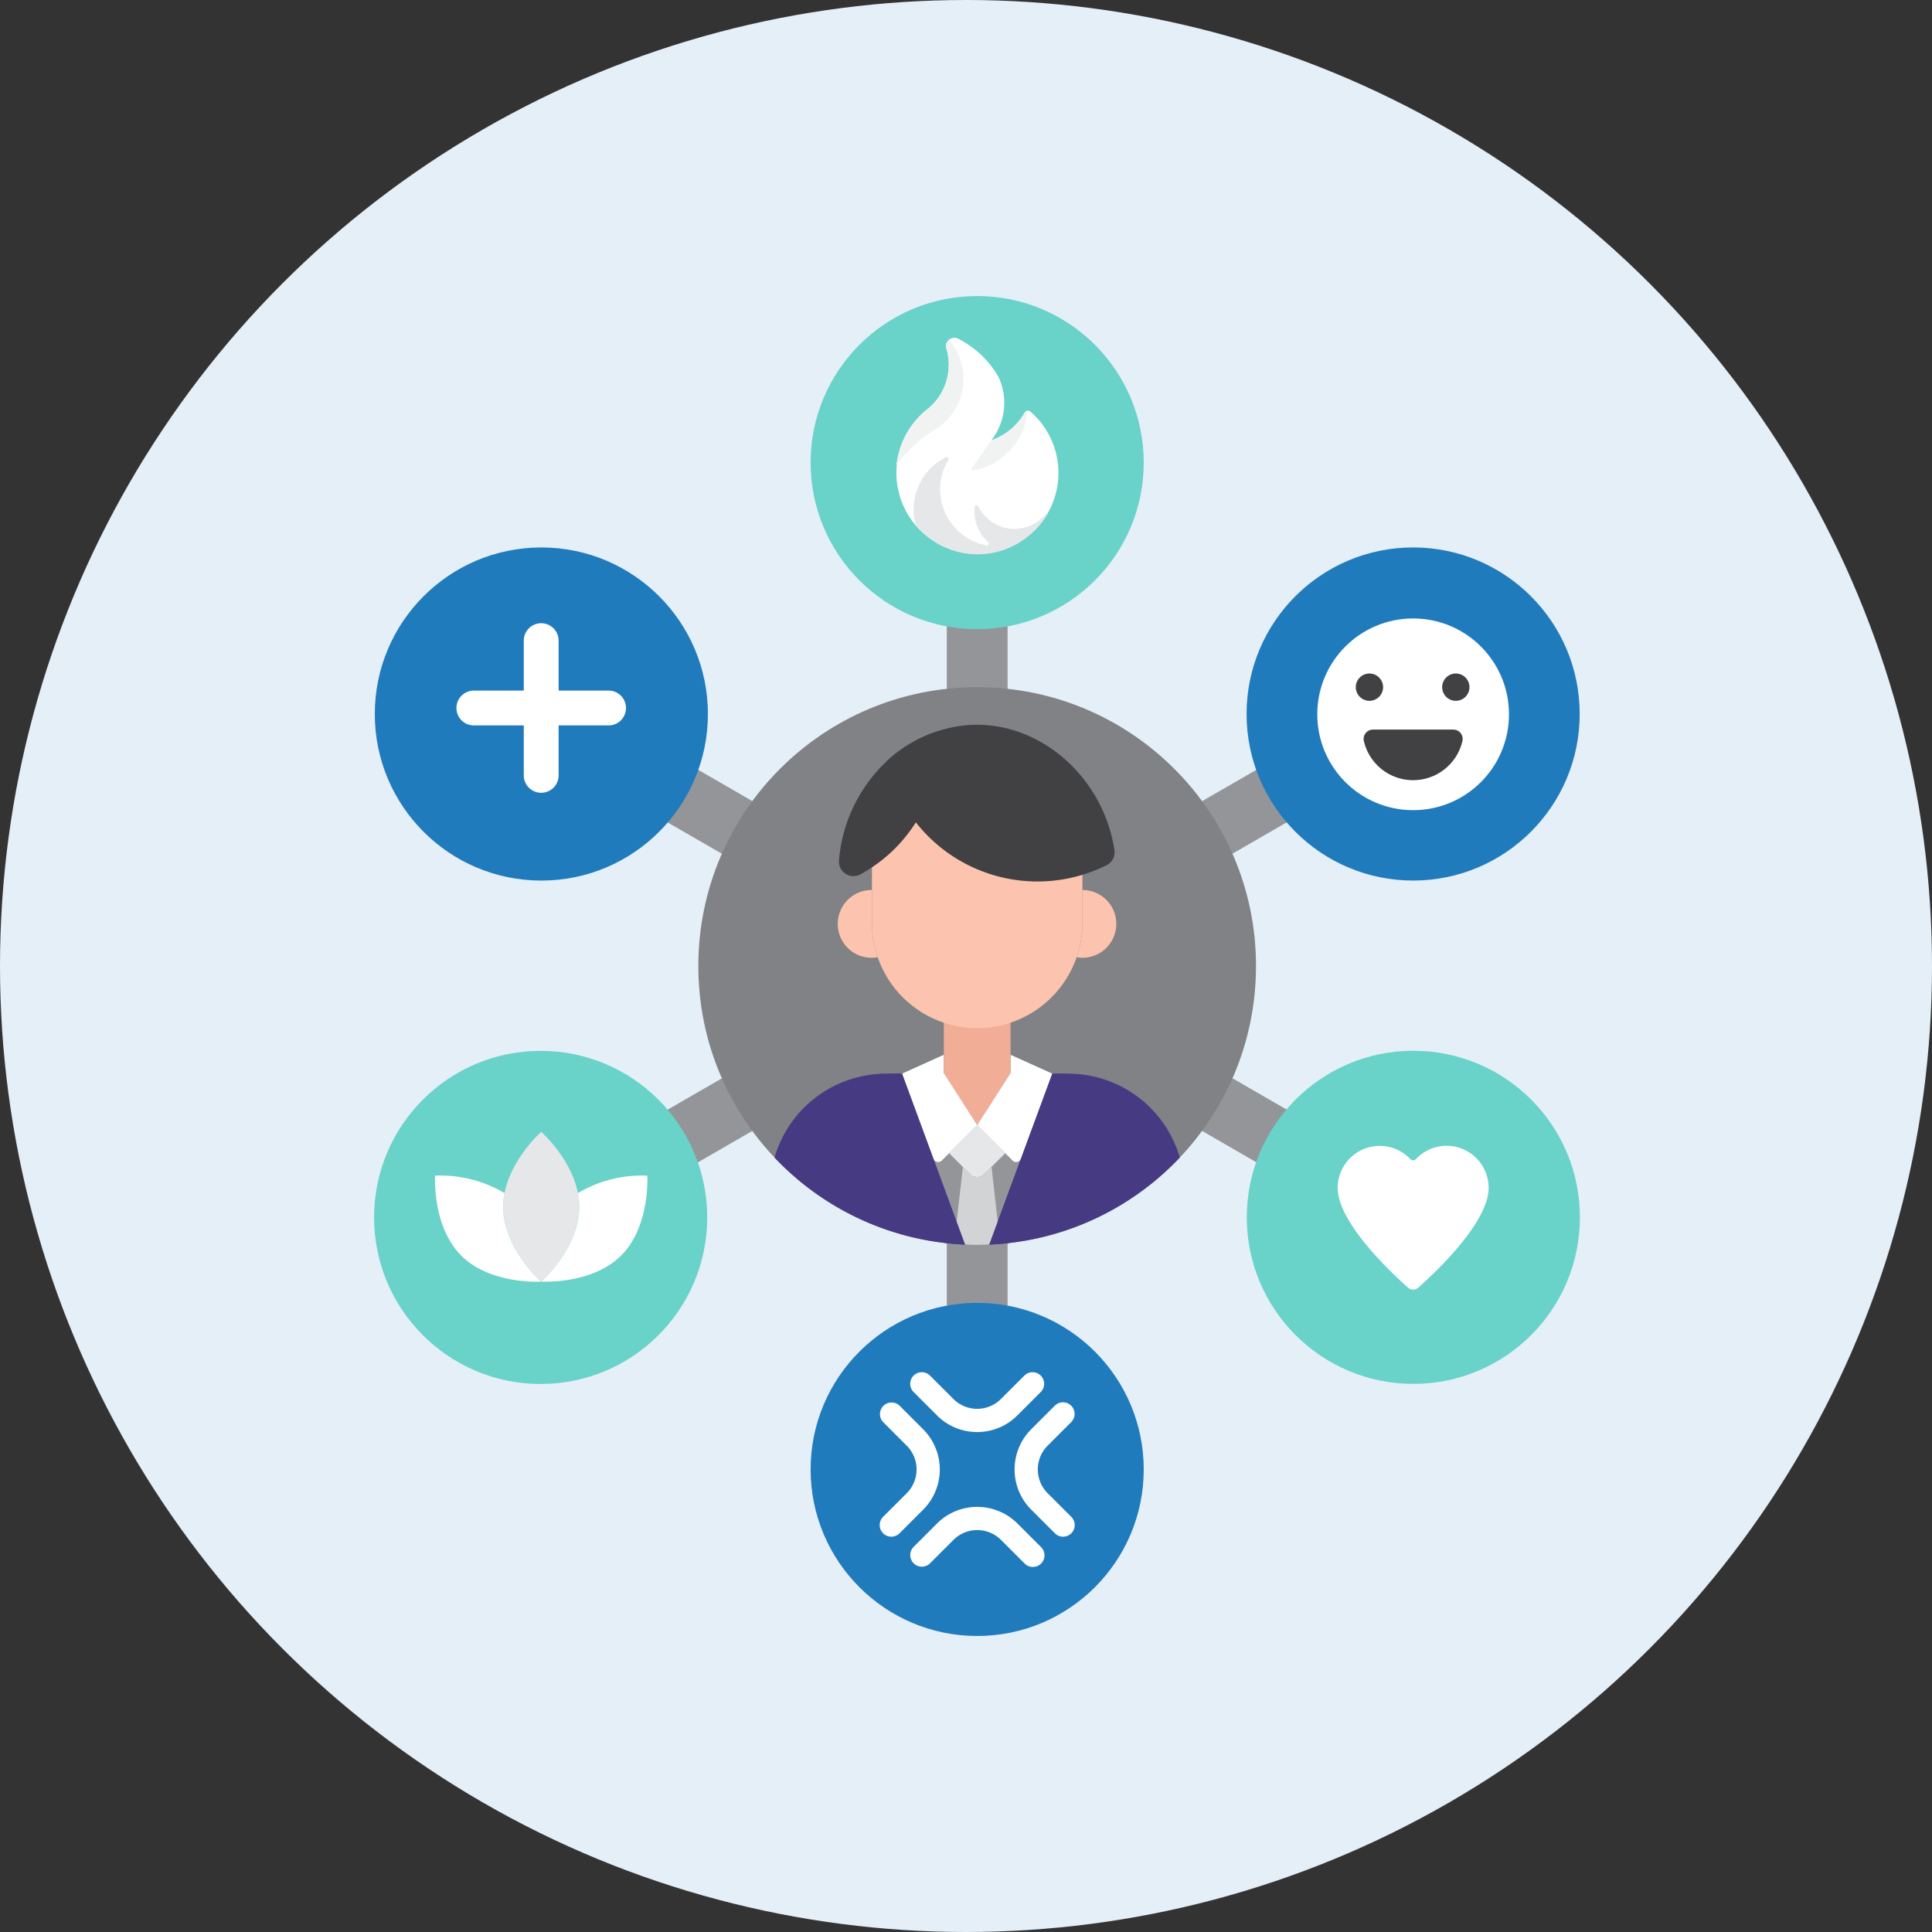 <svg xmlns="http://www.w3.org/2000/svg" width="124" height="124" viewBox="0 0 124 124">
  <rect x="0" y="0" width="124" height="124" fill="#333333" stroke="none"/>
  <g id="Group_2063" data-name="Group 2063" transform="translate(-1027 -1652)">
    <circle id="Ellipse_458" data-name="Ellipse 458" cx="62" cy="62" r="62" transform="translate(1027 1652)" fill="#e5eff7"/>
    <g id="personality" transform="translate(1033.684 1658.445)">
      <g id="Group_1940" data-name="Group 1940" transform="translate(54.085 30.08)">
        <path id="Path_2143" data-name="Path 2143" d="M122.77,59.6h3.9v50.952h-3.9Z" transform="translate(-122.77 -59.603)" fill="#939598"/>
      </g>
      <g id="Group_1941" data-name="Group 1941" transform="translate(32.993 41.13)">
        <path id="Path_2144" data-name="Path 2144" d="M112.224,92.646l-8.879,5.123L93.084,103.7l-1.953,1.125-1.948,1.125-1.948,1.125-13.012,7.513L68.1,118.122l-1.953-3.375,6.9-3.984L85.283,103.7l1.953-1.125,1.948-1.125,1.948-1.125,9.842-5.681,9.3-5.37Z" transform="translate(-66.144 -89.271)" fill="#939598"/>
      </g>
      <g id="Group_1942" data-name="Group 1942" transform="translate(32.993 41.13)">
        <path id="Path_2145" data-name="Path 2145" d="M112.224,114.747l-1.953,3.375-6.127-3.538-13.012-7.513-1.948-1.125-1.948-1.125L85.283,103.7l-10.26-5.927-8.879-5.123L68.1,89.271l9.3,5.37,9.842,5.681,1.948,1.125,1.948,1.125,1.953,1.125,12.236,7.066Z" transform="translate(-66.144 -89.271)" fill="#939598"/>
      </g>
      <g id="Group_1951" data-name="Group 1951" transform="translate(45.343 12.556)">
        <g id="Group_1945" data-name="Group 1945" transform="translate(0 0)">
          <g id="Group_1944" data-name="Group 1944">
            <g id="Group_1943" data-name="Group 1943">
              <circle id="Ellipse_464" data-name="Ellipse 464" cx="10.69" cy="10.69" r="10.69" fill="#69d2c9"/>
            </g>
          </g>
        </g>
        <g id="Group_1949" data-name="Group 1949" transform="translate(0 64.62)">
          <g id="Group_1948" data-name="Group 1948">
            <g id="Group_1947" data-name="Group 1947">
              <circle id="Ellipse_465" data-name="Ellipse 465" cx="10.69" cy="10.69" r="10.69" fill="#207bbd"/>
            </g>
          </g>
        </g>
      </g>
      <g id="Group_1960" data-name="Group 1960" transform="translate(13.317 27.686)">
        <g id="Group_1954" data-name="Group 1954" transform="translate(0 29.307)">
          <g id="Group_1953" data-name="Group 1953" transform="translate(0 0)">
            <g id="Group_1952" data-name="Group 1952">
              <circle id="Ellipse_466" data-name="Ellipse 466" cx="10.69" cy="10.69" r="10.69" transform="translate(4.009 4.009)" fill="#69d2c9"/>
            </g>
          </g>
        </g>
        <g id="Group_1958" data-name="Group 1958" transform="translate(59.002 0)">
          <g id="Group_1957" data-name="Group 1957" transform="translate(0 0)">
            <g id="Group_1956" data-name="Group 1956" transform="translate(0)">
              <circle id="Ellipse_467" data-name="Ellipse 467" cx="10.69" cy="10.69" r="10.69" transform="translate(1.005 1.005)" fill="#207bbd"/>
            </g>
          </g>
        </g>
      </g>
      <g id="Group_1969" data-name="Group 1969" transform="translate(13.437 24.758)">
        <g id="Group_1963" data-name="Group 1963" transform="translate(59.11 35.447)">
          <g id="Group_1962" data-name="Group 1962" transform="translate(0 0)">
            <g id="Group_1961" data-name="Group 1961" transform="translate(0)">
              <circle id="Ellipse_468" data-name="Ellipse 468" cx="10.69" cy="10.69" r="10.69" transform="translate(0.791 0.791)" fill="#69d2c9"/>
            </g>
          </g>
        </g>
        <g id="Group_1967" data-name="Group 1967" transform="translate(0 0)">
          <g id="Group_1966" data-name="Group 1966">
            <g id="Group_1965" data-name="Group 1965">
              <circle id="Ellipse_469" data-name="Ellipse 469" cx="10.69" cy="10.69" r="10.69" transform="translate(3.934 3.934)" fill="#207bbd"/>
            </g>
          </g>
        </g>
      </g>
      <g id="Group_1972" data-name="Group 1972" transform="translate(22.611 33.555)">
        <g id="Group_1970" data-name="Group 1970" transform="translate(4.323)">
          <path id="Path_2152" data-name="Path 2152" d="M51,79.816A1.117,1.117,0,0,1,49.878,78.7V70.051a1.117,1.117,0,1,1,2.235,0V78.7A1.117,1.117,0,0,1,51,79.816Z" transform="translate(-49.878 -68.934)" fill="#fff"/>
        </g>
        <g id="Group_1971" data-name="Group 1971" transform="translate(0 4.324)">
          <path id="Path_2153" data-name="Path 2153" d="M48.035,82.777H39.388a1.117,1.117,0,1,1,0-2.235h8.647a1.117,1.117,0,1,1,0,2.235Z" transform="translate(-38.271 -80.542)" fill="#fff"/>
        </g>
      </g>
      <g id="Group_1973" data-name="Group 1973" transform="translate(79.17 67.095)">
        <path id="Path_2154" data-name="Path 2154" d="M197.109,158.98a2.689,2.689,0,0,0-1.968.853.246.246,0,0,1-.359,0,2.7,2.7,0,0,0-4.664,1.844c0,2.229,3.436,5.45,4.521,6.411a.488.488,0,0,0,.647,0c1.084-.961,4.521-4.182,4.521-6.411A2.7,2.7,0,0,0,197.109,158.98Z" transform="translate(-190.117 -158.98)" fill="#fff"/>
      </g>
      <g id="Group_1979" data-name="Group 1979" transform="translate(77.862 33.249)">
        <g id="Group_1974" data-name="Group 1974" transform="translate(0)">
          <circle id="Ellipse_470" data-name="Ellipse 470" cx="6.152" cy="6.152" r="6.152" fill="#fff"/>
        </g>
        <g id="Group_1976" data-name="Group 1976" transform="translate(2.975 7.133)">
          <g id="Group_1975" data-name="Group 1975">
            <path id="Path_2155" data-name="Path 2155" d="M200.342,87.261a.6.6,0,0,1,.589.74,3.247,3.247,0,0,1-6.323,0,.6.6,0,0,1,.589-.74Z" transform="translate(-194.592 -87.261)" fill="#414042"/>
          </g>
        </g>
        <g id="Group_1977" data-name="Group 1977" transform="translate(2.471 3.534)">
          <circle id="Ellipse_471" data-name="Ellipse 471" cx="0.876" cy="0.876" r="0.876" fill="#414042"/>
        </g>
        <g id="Group_1978" data-name="Group 1978" transform="translate(8.015 3.534)">
          <circle id="Ellipse_472" data-name="Ellipse 472" cx="0.876" cy="0.876" r="0.876" fill="#414042"/>
        </g>
      </g>
      <g id="Group_1983" data-name="Group 1983" transform="translate(21.235 66.198)">
        <g id="Group_1980" data-name="Group 1980" transform="translate(4.375)">
          <path id="Path_2156" data-name="Path 2156" d="M51.206,161.383c0,2.657-2.442,4.811-2.442,4.811s-2.442-2.154-2.442-4.811,2.442-4.811,2.442-4.811S51.206,158.726,51.206,161.383Z" transform="translate(-46.321 -156.572)" fill="#e6e7e8"/>
        </g>
        <g id="Group_1981" data-name="Group 1981" transform="translate(0 2.805)">
          <path id="Path_2157" data-name="Path 2157" d="M38.951,166.109a4.594,4.594,0,0,1,.088-.879,8.081,8.081,0,0,0-4.456-1.121s-.2,3.25,1.675,5.129,5.113,1.676,5.128,1.675C41.241,170.783,38.951,168.682,38.951,166.109Z" transform="translate(-34.577 -164.103)" fill="#fff"/>
        </g>
        <g id="Group_1982" data-name="Group 1982" transform="translate(6.824 2.805)">
          <path id="Path_2158" data-name="Path 2158" d="M59.7,164.11a8.081,8.081,0,0,0-4.456,1.121,4.591,4.591,0,0,1,.088.879c0,2.573-2.291,4.674-2.435,4.8.016,0,3.254.2,5.128-1.675S59.7,164.11,59.7,164.11Z" transform="translate(-52.897 -164.104)" fill="#fff"/>
        </g>
      </g>
      <g id="Group_2009" data-name="Group 2009" transform="translate(38.137 37.66)">
        <g id="Group_1984" data-name="Group 1984">
          <circle id="Ellipse_473" data-name="Ellipse 473" cx="17.896" cy="17.896" r="17.896" fill="#808285"/>
        </g>
        <g id="Group_2008" data-name="Group 2008" transform="translate(4.89 2.413)">
          <g id="Group_2007" data-name="Group 2007">
            <g id="Group_1989" data-name="Group 1989" transform="translate(0 22.392)">
              <g id="Group_1988" data-name="Group 1988">
                <path id="Path_2162" data-name="Path 2162" d="M119.094,151.935a17.9,17.9,0,0,1-26.011,0,7.458,7.458,0,0,1,7.166-5.386h11.677A7.459,7.459,0,0,1,119.094,151.935Z" transform="translate(-93.083 -146.549)" fill="#463b83"/>
              </g>
            </g>
            <g id="Group_1997" data-name="Group 1997" transform="translate(4.076)">
              <g id="Group_1990" data-name="Group 1990" transform="translate(6.787 18.393)">
                <path id="Path_2163" data-name="Path 2163" d="M122.246,135.813v5.3a2.143,2.143,0,0,0,4.286,0v-5.3Z" transform="translate(-122.246 -135.813)" fill="#f2ad97"/>
              </g>
              <g id="Group_1996" data-name="Group 1996">
                <g id="Group_1991" data-name="Group 1991" transform="translate(2.176 2.453)">
                  <path id="Path_2164" data-name="Path 2164" d="M116.62,110.034a6.755,6.755,0,0,1-6.754-6.754V99.773a6.754,6.754,0,0,1,13.509,0v3.506A6.755,6.755,0,0,1,116.62,110.034Z" transform="translate(-109.866 -93.019)" fill="#fcc4ae"/>
                </g>
                <g id="Group_1992" data-name="Group 1992" transform="translate(0 10.603)">
                  <path id="Path_2165" data-name="Path 2165" d="M106.2,117.01V114.9a2.176,2.176,0,1,0,.371,4.317A6.74,6.74,0,0,1,106.2,117.01Z" transform="translate(-104.025 -114.899)" fill="#fcc4ae"/>
                </g>
                <g id="Group_1993" data-name="Group 1993" transform="translate(15.314 10.603)">
                  <path id="Path_2166" data-name="Path 2166" d="M145.51,114.9v2.111a6.744,6.744,0,0,1-.371,2.207,2.175,2.175,0,1,0,.371-4.318Z" transform="translate(-145.139 -114.899)" fill="#fcc4ae"/>
                </g>
                <g id="Group_1994" data-name="Group 1994" transform="translate(0.054 0.393)">
                  <path id="Path_2167" data-name="Path 2167" d="M110.6,88.2a9.666,9.666,0,0,1-5.049,8.491.931.931,0,0,1-1.374-.887,9.833,9.833,0,0,1,3.064-6.371,8.819,8.819,0,0,1,3.331-1.944C110.587,87.721,110.6,87.957,110.6,88.2Z" transform="translate(-104.17 -87.486)" fill="#414042"/>
                </g>
                <g id="Group_1995" data-name="Group 1995" transform="translate(3.122)">
                  <path id="Path_2168" data-name="Path 2168" d="M126.539,95.435a9.927,9.927,0,0,1-14.131-6.666,8.826,8.826,0,0,1,3.309-1.937c5.264-1.709,10.51,2.3,11.309,7.651A.923.923,0,0,1,126.539,95.435Z" transform="translate(-112.408 -86.432)" fill="#414042"/>
                </g>
              </g>
            </g>
            <g id="Group_2006" data-name="Group 2006" transform="translate(5.991 21.186)">
              <g id="Group_2003" data-name="Group 2003" transform="translate(2.196)">
                <g id="Group_1998" data-name="Group 1998" transform="translate(0.001 0)">
                  <path id="Path_2169" data-name="Path 2169" d="M124.7,144.518l-4.043,10.969c-.26.011-.519.019-.779.019s-.519-.007-.779-.019l-4.039-10.969,2.667-1.206v1.157l2.151,3.35,2.151-3.35v-1.157Z" transform="translate(-115.064 -143.312)" fill="#939598"/>
                </g>
                <g id="Group_1999" data-name="Group 1999" transform="translate(0 0)">
                  <path id="Path_2170" data-name="Path 2170" d="M115.062,144.517l2.013,5.46a.324.324,0,0,0,.534.117l2.272-2.273-2.15-3.351v-1.158Z" transform="translate(-115.062 -143.312)" fill="#fff"/>
                </g>
                <g id="Group_2000" data-name="Group 2000" transform="translate(4.819)">
                  <path id="Path_2171" data-name="Path 2171" d="M132.821,144.516l-2.014,5.46a.324.324,0,0,1-.534.117L128,147.82l2.15-3.351v-1.158Z" transform="translate(-128 -143.311)" fill="#fff"/>
                </g>
                <g id="Group_2001" data-name="Group 2001" transform="translate(3.02 4.509)">
                  <path id="Path_2172" data-name="Path 2172" d="M126.768,157.216l-1.341,1.341a.649.649,0,0,1-.917,0l-1.341-1.341,1.8-1.8Z" transform="translate(-123.169 -155.416)" fill="#e6e7e8"/>
                </g>
                <g id="Group_2002" data-name="Group 2002" transform="translate(3.502 7.19)">
                  <path id="Path_2173" data-name="Path 2173" d="M127.1,166.133l-.538,1.465c-.26.011-.519.019-.779.019s-.519-.007-.779-.019l-.538-1.465.4-3.52.46.46a.654.654,0,0,0,.92,0l.46-.46Z" transform="translate(-124.465 -162.613)" fill="#d1d3d4"/>
                </g>
              </g>
              <g id="Group_2004" data-name="Group 2004" transform="translate(0 1.206)">
                <path id="Path_2174" data-name="Path 2174" d="M115.4,157.518c-.426-.015-.846-.048-1.261-.1l-4.329-4.689a.317.317,0,0,1,.026-.46l1.142-1.009a.326.326,0,0,0-.178-.568l-1.347-.145a.326.326,0,0,1-.271-.434l1.295-3.565h.883Z" transform="translate(-109.167 -146.549)" fill="#463b83"/>
              </g>
              <g id="Group_2005" data-name="Group 2005" transform="translate(7.794 1.206)">
                <path id="Path_2175" data-name="Path 2175" d="M136.037,150.549l-1.346.145a.326.326,0,0,0-.178.568l1.142,1.009a.318.318,0,0,1,.026.46l-4.329,4.689c-.415.052-.835.085-1.261.1l4.043-10.969h.883l1.291,3.565a.326.326,0,0,1-.271.434Z" transform="translate(-130.091 -146.55)" fill="#463b83"/>
              </g>
            </g>
          </g>
        </g>
      </g>
      <g id="Group_2016" data-name="Group 2016" transform="translate(49.777 81.608)">
        <g id="Group_2012" data-name="Group 2012" transform="translate(1.941)">
          <g id="Group_2010" data-name="Group 2010">
            <path id="Path_2176" data-name="Path 2176" d="M120.731,201.8a3.627,3.627,0,0,1-2.581-1.069l-1.517-1.517a.745.745,0,0,1,1.053-1.053l1.517,1.517a2.16,2.16,0,0,0,3.055,0l1.517-1.517a.745.745,0,0,1,1.053,1.053l-1.517,1.517A3.627,3.627,0,0,1,120.731,201.8Z" transform="translate(-116.415 -197.942)" fill="#fff"/>
          </g>
          <g id="Group_2011" data-name="Group 2011" transform="translate(6.718 1.942)">
            <path id="Path_2177" data-name="Path 2177" d="M137.563,211.79a.742.742,0,0,1-.527-.218l-1.517-1.517a3.65,3.65,0,0,1,0-5.162l1.517-1.517a.745.745,0,0,1,1.053,1.054l-1.517,1.517a2.16,2.16,0,0,0,0,3.054l1.517,1.517a.745.745,0,0,1-.527,1.272Z" transform="translate(-134.451 -203.157)" fill="#fff"/>
          </g>
        </g>
        <g id="Group_2015" data-name="Group 2015" transform="translate(0 1.942)">
          <g id="Group_2013" data-name="Group 2013" transform="translate(1.944 6.719)">
            <path id="Path_2178" data-name="Path 2178" d="M124.308,225.05a.742.742,0,0,1-.527-.218l-1.517-1.517a2.163,2.163,0,0,0-3.055,0l-1.517,1.517a.745.745,0,0,1-1.053-1.053l1.517-1.517a3.654,3.654,0,0,1,5.161,0l1.517,1.517a.744.744,0,0,1-.527,1.271Z" transform="translate(-116.421 -221.194)" fill="#fff"/>
          </g>
          <g id="Group_2014" data-name="Group 2014">
            <path id="Path_2179" data-name="Path 2179" d="M111.948,211.787a.745.745,0,0,1-.527-1.272L112.938,209a2.16,2.16,0,0,0,0-3.054l-1.517-1.517a.745.745,0,0,1,1.053-1.053l1.517,1.517a3.65,3.65,0,0,1,0,5.162l-1.517,1.517A.745.745,0,0,1,111.948,211.787Z" transform="translate(-111.203 -203.155)" fill="#fff"/>
          </g>
        </g>
      </g>
      <g id="Group_2021" data-name="Group 2021" transform="translate(50.825 15.233)">
        <g id="Group_2017" data-name="Group 2017" transform="translate(0 0)">
          <path id="Path_2180" data-name="Path 2180" d="M122.638,24.482a.239.239,0,0,0-.364.063,3.942,3.942,0,0,1-2.144,1.781,3.9,3.9,0,0,0,.473-4.045,6.167,6.167,0,0,0-2.582-2.466.536.536,0,0,0-.781.594,3.647,3.647,0,0,1-1.293,3.984,5.2,5.2,0,1,0,6.692.089Z" transform="translate(-114.016 -19.744)" fill="#fff"/>
        </g>
        <g id="Group_2018" data-name="Group 2018" transform="translate(4.853 4.693)">
          <path id="Path_2181" data-name="Path 2181" d="M130.47,33.192a2.876,2.876,0,0,0,.109-.848h0a.235.235,0,0,0-.13.108,3.941,3.941,0,0,1-2.144,1.781l0,0,0,0c-.06.083-.877,1.251-1.236,1.763a.124.124,0,0,0,.03.174A4.23,4.23,0,0,0,130.47,33.192Z" transform="translate(-127.044 -32.343)" fill="#f1f2f2"/>
        </g>
        <g id="Group_2019" data-name="Group 2019" transform="translate(1.129 7.653)">
          <path id="Path_2182" data-name="Path 2182" d="M125.657,43.9s0-.008,0-.012c-.155.058-.228.184-.368.317a2.584,2.584,0,0,1-4.088-.751.126.126,0,0,0-.237.045,2.606,2.606,0,0,0,.866,2.245.125.125,0,0,1-.1.215,3.651,3.651,0,0,1-2.453-5.479.125.125,0,0,0-.16-.178,3.781,3.781,0,0,0-1.956,4.307h0a5.1,5.1,0,0,0,7.279.727,5,5,0,0,0,1.224-1.436Z" transform="translate(-117.047 -40.29)" fill="#e6e7e8"/>
        </g>
        <g id="Group_2020" data-name="Group 2020" transform="translate(0.022 0.121)">
          <path id="Path_2183" data-name="Path 2183" d="M117.463,20.07a.517.517,0,0,0-.186.544,3.647,3.647,0,0,1-1.293,3.984,5.366,5.366,0,0,0-1.908,3.519,8.956,8.956,0,0,1,2.6-2.344,3.857,3.857,0,0,0,.79-5.7Z" transform="translate(-114.076 -20.07)" fill="#f1f2f2"/>
        </g>
      </g>
    </g>
  </g>
</svg>
